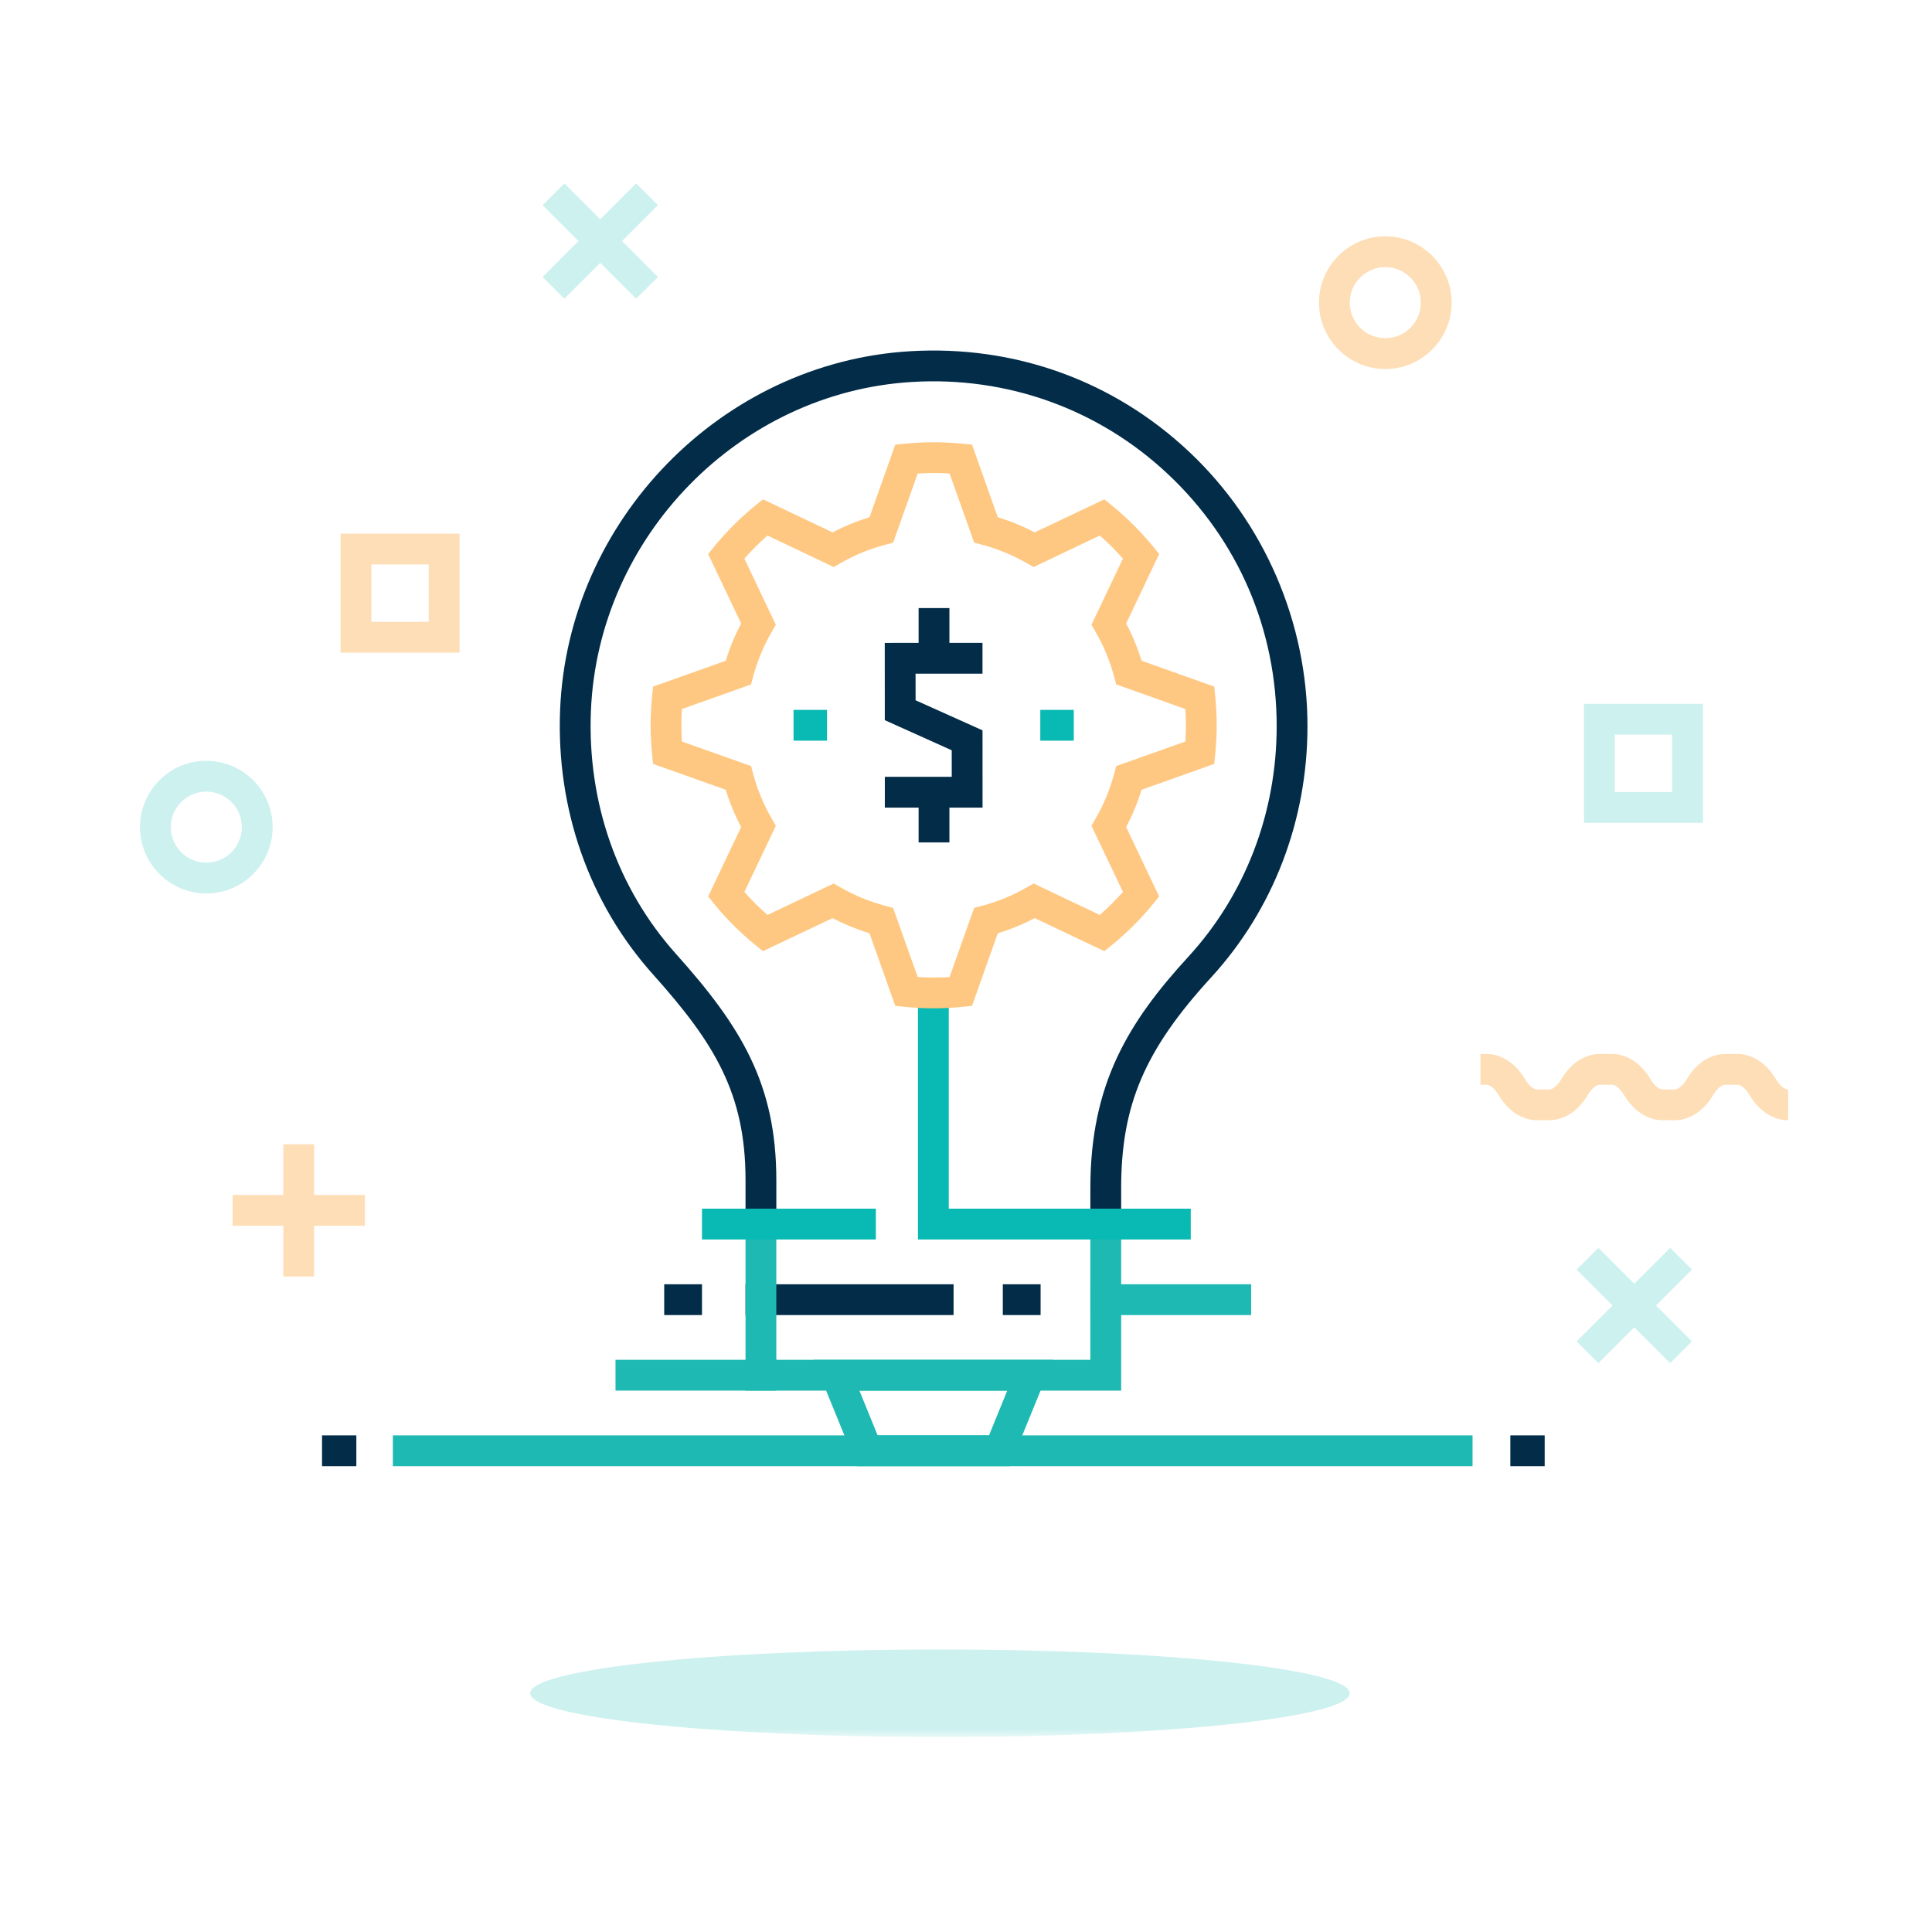 <svg width="138" height="138" viewBox="0 0 138 138" fill="none" xmlns="http://www.w3.org/2000/svg">
<path fill-rule="evenodd" clip-rule="evenodd" d="M20.236 91.181H22.436V81.732H20.236V91.181Z" fill="#FEDEB6"/>
<path fill-rule="evenodd" clip-rule="evenodd" d="M16.613 87.555H26.062V85.355H16.613V87.555Z" fill="#FEDEB6"/>
<path fill-rule="evenodd" clip-rule="evenodd" d="M119.297 97.369L112.615 90.687L114.171 89.132L120.852 95.813L119.297 97.369Z" fill="#CDF1EF"/>
<path fill-rule="evenodd" clip-rule="evenodd" d="M114.171 97.369L112.615 95.813L119.297 89.132L120.852 90.687L114.171 97.369Z" fill="#CDF1EF"/>
<path fill-rule="evenodd" clip-rule="evenodd" d="M40.313 13.1L38.758 14.655L45.439 21.337L46.995 19.783L40.313 13.1Z" fill="#CDF1EF"/>
<path fill-rule="evenodd" clip-rule="evenodd" d="M45.439 13.1L38.758 19.783L40.313 21.337L46.995 14.655L45.439 13.1Z" fill="#CDF1EF"/>
<path fill-rule="evenodd" clip-rule="evenodd" d="M127.724 80.016C126.648 80.016 125.64 79.356 124.961 78.209C124.697 77.763 124.364 77.483 124.094 77.483H123.242C122.972 77.483 122.64 77.761 122.376 78.209C121.694 79.358 120.688 80.016 119.612 80.016H118.763C117.687 80.016 116.682 79.358 116.002 78.212C115.736 77.761 115.402 77.483 115.131 77.483H114.284C114.013 77.483 113.679 77.761 113.415 78.209C112.733 79.358 111.728 80.016 110.652 80.016H109.803C108.727 80.016 107.721 79.358 107.042 78.212C106.775 77.761 106.443 77.483 106.173 77.483H105.748V75.283H106.173C107.248 75.283 108.254 75.939 108.934 77.09C109.198 77.536 109.532 77.816 109.803 77.816H110.652C110.92 77.816 111.257 77.536 111.523 77.087C112.198 75.939 113.206 75.283 114.284 75.283H115.131C116.209 75.283 117.217 75.939 117.894 77.09C118.158 77.536 118.495 77.816 118.763 77.816H119.612C119.883 77.816 120.217 77.536 120.484 77.087C121.161 75.939 122.167 75.283 123.242 75.283H124.094C125.167 75.283 126.173 75.939 126.853 77.087C127.121 77.536 127.453 77.816 127.724 77.816V80.016Z" fill="#FEDEB6"/>
<path fill-rule="evenodd" clip-rule="evenodd" d="M98.952 19.079C97.55 19.079 96.413 20.219 96.413 21.618C96.413 23.017 97.55 24.157 98.952 24.157C100.351 24.157 101.488 23.017 101.488 21.618C101.488 20.219 100.351 19.079 98.952 19.079ZM98.952 26.357C96.34 26.357 94.213 24.232 94.213 21.618C94.213 19.007 96.34 16.879 98.952 16.879C101.563 16.879 103.688 19.007 103.688 21.618C103.688 24.232 101.563 26.357 98.952 26.357Z" fill="#FEDEB6"/>
<path fill-rule="evenodd" clip-rule="evenodd" d="M14.737 56.542C13.337 56.542 12.2 57.681 12.2 59.078C12.2 60.48 13.337 61.62 14.737 61.62C16.138 61.62 17.275 60.48 17.275 59.078C17.275 57.681 16.138 56.542 14.737 56.542ZM14.737 63.819C12.125 63.819 10 61.692 10 59.078C10 56.467 12.125 54.342 14.737 54.342C17.348 54.342 19.475 56.467 19.475 59.078C19.475 61.692 17.348 63.819 14.737 63.819Z" fill="#CDF1EF"/>
<mask id="mask0" mask-type="alpha" maskUnits="userSpaceOnUse" x="10" y="13" width="118" height="112">
<path fill-rule="evenodd" clip-rule="evenodd" d="M10 124.073H127.724V13.101H10V124.073Z" fill="white"/>
</mask>
<g mask="url(#mask0)">
<path fill-rule="evenodd" clip-rule="evenodd" d="M26.526 44.417H30.625V40.319H26.526V44.417ZM24.326 46.617H32.825V38.119H24.326V46.617Z" fill="#FEDEB6"/>
<path fill-rule="evenodd" clip-rule="evenodd" d="M115.341 56.572H119.439V52.474H115.341V56.572ZM113.141 58.773H121.639V50.274H113.141V58.773Z" fill="#CDF1EF"/>
<path fill-rule="evenodd" clip-rule="evenodd" d="M53.252 93.933H68.113V91.733H53.252V93.933Z" fill="#022C48"/>
<path fill-rule="evenodd" clip-rule="evenodd" d="M77.883 93.933H89.369V91.733H77.883V93.933Z" fill="#1DB9B2"/>
<path fill-rule="evenodd" clip-rule="evenodd" d="M43.965 99.329H55.451V97.129H43.965V99.329Z" fill="#1DB9B2"/>
<path fill-rule="evenodd" clip-rule="evenodd" d="M47.443 93.933H50.143V91.733H47.443V93.933Z" fill="#022C48"/>
<path fill-rule="evenodd" clip-rule="evenodd" d="M71.629 93.933H74.328V91.733H71.629V93.933Z" fill="#022C48"/>
<path fill-rule="evenodd" clip-rule="evenodd" d="M62.689 102.529H70.644L71.947 99.33H61.387L62.689 102.529ZM72.123 104.729H61.211L58.113 97.13H75.221L72.123 104.729Z" fill="#1DB9B2"/>
<path fill-rule="evenodd" clip-rule="evenodd" d="M80.083 87.434H77.883V84.862C77.883 77.457 80.567 73.042 84.897 68.321C88.956 63.892 91.191 58.049 91.191 51.869C91.191 44.974 88.441 38.588 83.445 33.884C78.481 29.213 71.936 26.866 65.13 27.284C52.785 28.028 42.716 38.35 42.208 50.787C41.942 57.31 44.104 63.476 48.297 68.151C52.937 73.33 55.452 77.433 55.452 84.29V87.434H53.252V84.29C53.252 78.109 51.032 74.498 46.661 69.621C42.083 64.515 39.72 57.794 40.008 50.697C40.562 37.149 51.538 25.898 64.998 25.088C72.489 24.64 79.549 27.194 84.954 32.285C90.315 37.334 93.391 44.473 93.391 51.869C93.391 58.601 90.949 64.97 86.518 69.806C81.768 74.989 80.083 78.929 80.083 84.862V87.434Z" fill="#022C48"/>
<path fill-rule="evenodd" clip-rule="evenodd" d="M80.083 99.33H53.252V86.335H55.452V97.13H77.883V86.335H80.083V99.33Z" fill="#1DB9B2"/>
<path fill-rule="evenodd" clip-rule="evenodd" d="M85.054 88.534H65.568V70.131H67.768V86.334H85.054V88.534Z" fill="#09B9B3"/>
<path fill-rule="evenodd" clip-rule="evenodd" d="M50.141 88.534H62.562V86.334H50.141V88.534Z" fill="#09B9B3"/>
<path fill-rule="evenodd" clip-rule="evenodd" d="M65.551 69.787C66.304 69.833 67.074 69.833 67.826 69.787L69.582 64.85L70.141 64.701C71.265 64.401 72.336 63.961 73.326 63.392L73.828 63.106L78.555 65.352C79.145 64.839 79.697 64.289 80.208 63.708L77.962 58.985L78.25 58.481C78.828 57.487 79.275 56.409 79.581 55.278L79.728 54.719L84.669 52.966C84.694 52.581 84.707 52.194 84.707 51.804C84.707 51.413 84.694 51.028 84.669 50.645L79.728 48.887L79.581 48.33C79.275 47.195 78.828 46.119 78.25 45.127L77.962 44.626L80.208 39.9C79.697 39.321 79.145 38.769 78.555 38.254L73.828 40.503L73.326 40.217C72.336 39.649 71.265 39.209 70.141 38.908L69.582 38.758L67.826 33.821C67.074 33.775 66.304 33.775 65.551 33.821L63.796 38.758L63.237 38.91C62.115 39.207 61.044 39.647 60.051 40.217L59.55 40.503L54.822 38.254C54.232 38.769 53.68 39.321 53.17 39.9L55.418 44.626L55.128 45.127C54.549 46.119 54.102 47.197 53.797 48.33L53.649 48.889L48.708 50.645C48.684 51.03 48.671 51.415 48.671 51.804C48.671 52.194 48.684 52.581 48.708 52.966L53.649 54.719L53.797 55.278C54.102 56.409 54.549 57.487 55.128 58.481L55.418 58.985L53.17 63.708C53.68 64.289 54.232 64.839 54.822 65.352L59.55 63.106L60.051 63.392C61.039 63.961 62.113 64.401 63.235 64.701L63.794 64.85L65.551 69.787ZM66.689 72.022C65.998 72.022 65.318 71.987 64.643 71.919L63.947 71.848L62.106 66.665C61.191 66.381 60.306 66.018 59.466 65.581L54.501 67.941L53.959 67.506C52.877 66.626 51.887 65.638 51.02 64.573L50.58 64.034L52.941 59.073C52.49 58.228 52.123 57.337 51.837 56.411L46.645 54.565L46.576 53.872C46.508 53.192 46.471 52.504 46.471 51.804C46.471 51.107 46.508 50.416 46.576 49.738L46.645 49.043L51.837 47.197C52.123 46.273 52.49 45.38 52.941 44.535L50.58 39.577L51.02 39.035C51.887 37.973 52.875 36.985 53.959 36.103L54.501 35.665L59.468 38.028C60.309 37.588 61.193 37.225 62.108 36.943L63.947 31.76L64.643 31.692C65.993 31.553 67.388 31.558 68.735 31.69L69.43 31.758L71.271 36.943C72.189 37.225 73.071 37.588 73.911 38.026L78.879 35.665L79.418 36.103C80.502 36.987 81.493 37.973 82.359 39.033L82.797 39.574L80.439 44.535C80.888 45.38 81.257 46.273 81.543 47.195L86.733 49.043L86.801 49.736C86.869 50.416 86.907 51.107 86.907 51.804C86.907 52.504 86.869 53.192 86.801 53.872L86.733 54.565L81.543 56.411C81.257 57.337 80.888 58.228 80.439 59.073L82.797 64.034L82.359 64.573C81.49 65.638 80.5 66.626 79.418 67.506L78.879 67.941L73.911 65.581C73.071 66.021 72.189 66.384 71.271 66.665L69.43 71.848L68.735 71.919C68.064 71.987 67.379 72.022 66.689 72.022Z" fill="#FFC882"/>
<path fill-rule="evenodd" clip-rule="evenodd" d="M56.682 52.905H59.073V50.705H56.682V52.905Z" fill="#09B9B3"/>
<path fill-rule="evenodd" clip-rule="evenodd" d="M74.307 52.905H76.698V50.705H74.307V52.905Z" fill="#09B9B3"/>
<path fill-rule="evenodd" clip-rule="evenodd" d="M63.202 57.687V55.487H67.982L67.98 53.591L63.2 51.441L63.197 45.921L70.178 45.919V48.119L65.397 48.121L65.4 50.02L70.18 52.167L70.182 57.687H63.202Z" fill="#022C48"/>
<path fill-rule="evenodd" clip-rule="evenodd" d="M65.615 60.174H67.815V56.586H65.615V60.174Z" fill="#022C48"/>
<path fill-rule="evenodd" clip-rule="evenodd" d="M65.615 47.02H67.815V43.434H65.615V47.02Z" fill="#022C48"/>
<path fill-rule="evenodd" clip-rule="evenodd" d="M28.062 104.728H105.181V102.528H28.062V104.728Z" fill="#1DB9B2"/>
<path fill-rule="evenodd" clip-rule="evenodd" d="M23.002 104.728H25.453V102.528H23.002V104.728Z" fill="#022C48"/>
<path fill-rule="evenodd" clip-rule="evenodd" d="M107.881 104.728H110.334V102.528H107.881V104.728Z" fill="#022C48"/>
<path fill-rule="evenodd" clip-rule="evenodd" d="M96.411 120.946C96.411 122.673 83.305 124.074 67.14 124.074C50.976 124.074 37.873 122.673 37.873 120.946C37.873 119.219 50.976 117.819 67.14 117.819C83.305 117.819 96.411 119.219 96.411 120.946Z" fill="#CDF1EF"/>
</g>
</svg>

